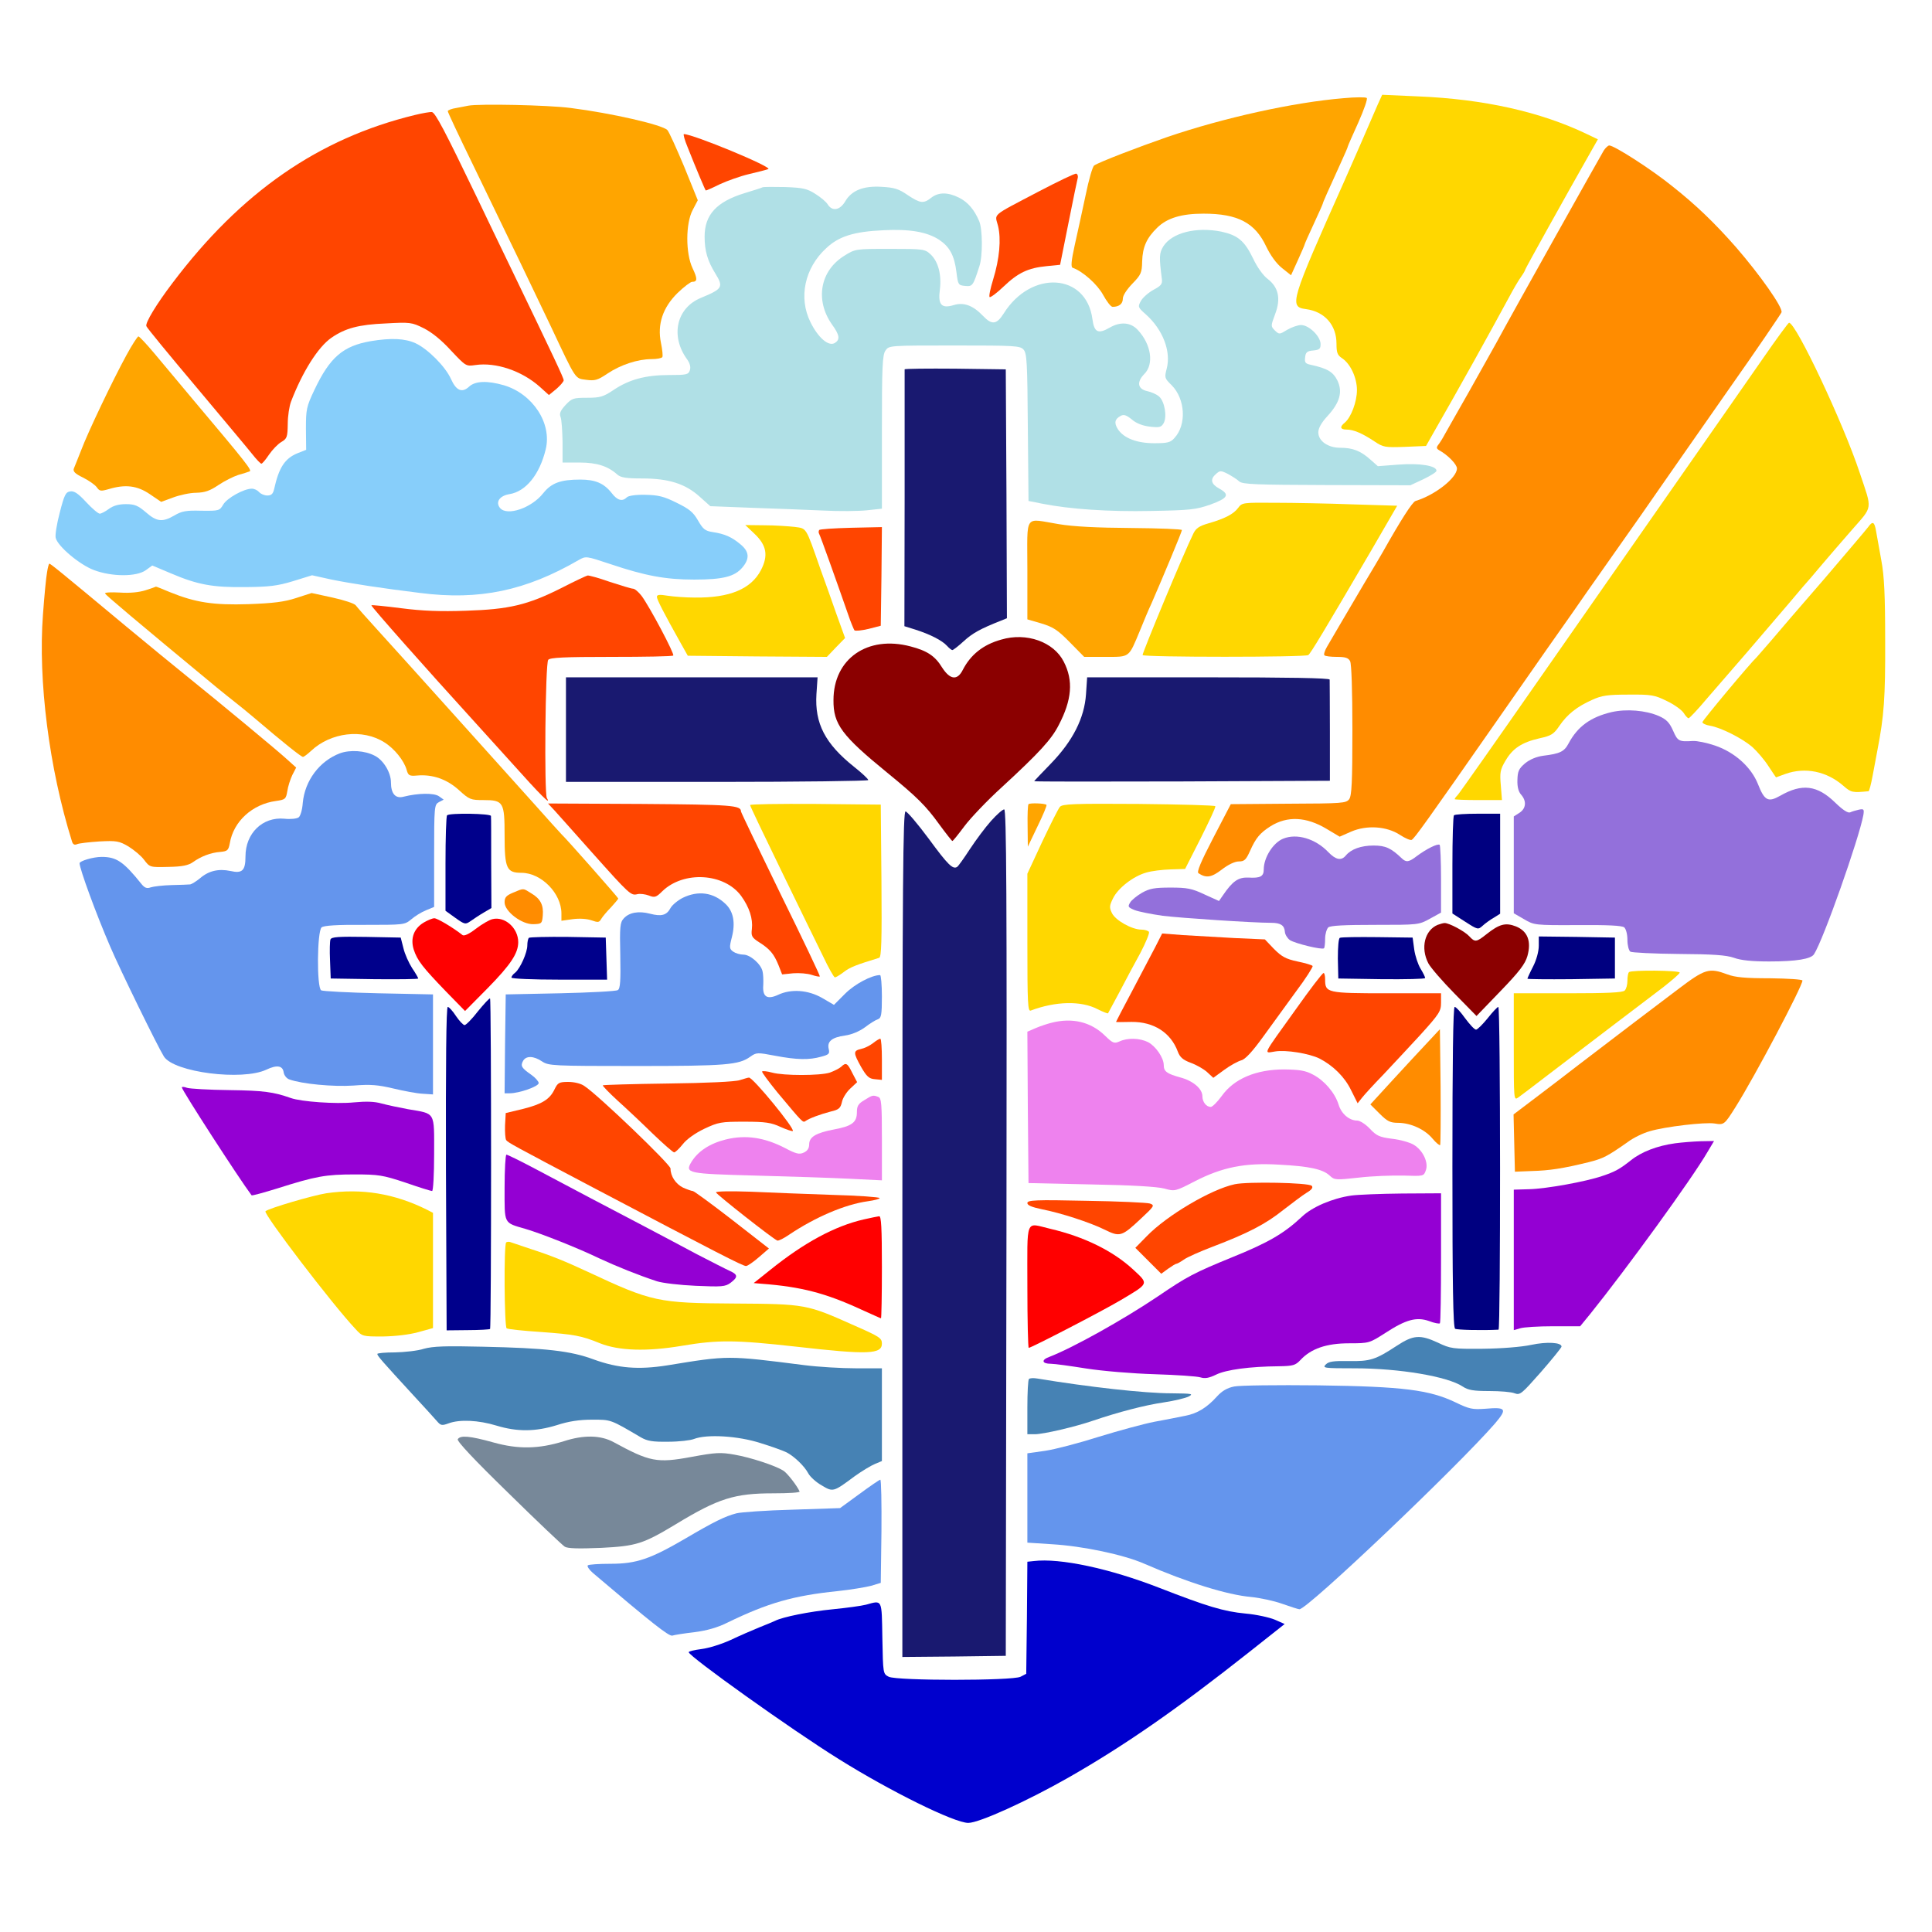 <?xml version="1.0" encoding="UTF-8" standalone="no"?>
<svg
   xmlns:dc="http://purl.org/dc/elements/1.1/"
   xmlns:cc="http://creativecommons.org/ns#"
   xmlns:rdf="http://www.w3.org/1999/02/22-rdf-syntax-ns#"
   xmlns:svg="http://www.w3.org/2000/svg"
   xmlns="http://www.w3.org/2000/svg"
   xmlns:sodipodi="http://sodipodi.sourceforge.net/DTD/sodipodi-0.dtd"
   xmlns:inkscape="http://www.inkscape.org/namespaces/inkscape"
   version="1.0"
   width="850pt"
   height="850pt"
   viewBox="0 0 850 850"
   preserveAspectRatio="xMidYMid meet"
   id="svg152"
   sodipodi:docname="bible512.svg"
   inkscape:version="0.92.2 5c3e80d, 2017-08-06">
  <defs
     id="defs156" />
  <sodipodi:namedview
     pagecolor="#ffffff"
     bordercolor="#666666"
     borderopacity="1"
     objecttolerance="10"
     gridtolerance="10"
     guidetolerance="10"
     inkscape:pageopacity="0"
     inkscape:pageshadow="2"
     inkscape:window-width="1920"
     inkscape:window-height="978"
     id="namedview154"
     showgrid="false"
     inkscape:zoom="0.41647059"
     inkscape:cx="554.85383"
     inkscape:cy="471.68569"
     inkscape:window-x="0"
     inkscape:window-y="1"
     inkscape:window-maximized="1"
     inkscape:current-layer="svg152" />
  <g
     transform="translate(0,850) scale(0.1,-0.1)"
     fill="#000000"
     stroke="none"
     id="g150">
    <path
       d="M0 4250 l0 -4250 4250 0 4250 0 0 4250 0 4250 -4250 0 -4250 0 0 -4250z m6445 3890 c283 -40 523 -121 747 -251 247 -143 488 -377 680 -659 150 -219 326 -587 398 -830 12 -41 26 -86 31 -100 16 -47 50 -232 64 -354 32 -265 8 -628 -61 -926 -230 -1000 -941 -2129 -1990 -3160 -330 -325 -529 -500 -849 -749 -343 -267 -628 -453 -900 -589 -247 -124 -303 -136 -412 -93 -255 100 -647 342 -1038 639 -522 396 -1092 934 -1544 1457 -83 96 -136 160 -200 240 -40 50 -78 97 -85 106 -153 186 -446 620 -597 884 -215 377 -385 780 -484 1150 -12 46 -45 211 -75 375 -28 158 -23 564 9 765 24 148 85 357 142 494 11 25 28 64 37 86 53 130 219 439 299 557 355 530 771 816 1328 915 139 24 477 24 625 -1 378 -62 739 -190 1066 -376 l40 -23 58 28 c97 48 192 45 284 -8 27 -16 38 -18 58 -8 46 20 134 13 183 -15 25 -14 51 -34 58 -45 18 -24 38 -24 72 0 15 11 110 60 211 109 474 231 942 364 1390 396 84 6 376 -3 455 -14z"
       id="path4"
       style="fill:none" />
    <path
       d="M5911 8068 c-219 -18 -527 -86 -776 -171 -127 -44 -299 -110 -321 -125 -7 -4 -24 -63 -38 -132 -15 -69 -36 -168 -48 -220 -15 -68 -17 -95 -9 -98 44 -15 109 -73 134 -119 16 -29 34 -53 42 -53 28 0 45 13 45 36 0 14 17 40 42 66 38 39 42 48 43 98 2 64 20 103 66 148 44 43 107 62 204 62 151 0 227 -40 276 -145 19 -39 44 -74 69 -94 l40 -32 30 66 c16 36 30 67 30 70 0 2 18 43 40 90 22 47 40 88 40 90 0 4 23 56 81 183 16 35 29 65 29 68 0 2 21 50 46 105 25 56 42 105 37 108 -4 4 -50 4 -102 -1z"
       id="path6"
       style="fill:#ffa500" />
    <path
       d="M6061 8039 c-32 -75 -127 -292 -148 -339 -236 -529 -243 -550 -167 -560 82 -11 134 -70 134 -152 0 -39 4 -50 23 -63 38 -24 67 -87 67 -141 0 -52 -26 -120 -53 -143 -24 -19 -21 -31 8 -31 30 0 68 -16 122 -52 39 -26 46 -27 134 -24 l93 4 22 39 c132 230 258 458 342 613 19 36 43 77 54 92 10 14 18 28 18 31 0 4 179 326 291 523 l29 51 -48 23 c-204 98 -453 154 -744 166 l-157 7 -20 -44z"
       id="path8"
       style="fill:#ffd700" />
    <path
       d="M2060 8035 c-8 -2 -32 -6 -52 -10 -21 -3 -38 -10 -38 -14 0 -5 49 -109 109 -232 171 -352 277 -573 344 -714 114 -242 106 -229 156 -236 38 -5 50 -2 93 27 58 39 134 64 194 64 24 0 45 4 48 9 3 4 0 33 -6 62 -17 82 8 156 73 220 28 27 57 49 64 49 24 0 24 14 2 60 -31 65 -31 198 1 257 l22 42 -60 148 c-34 81 -67 154 -74 161 -23 23 -244 74 -426 97 -99 13 -404 19 -450 10z"
       id="path10"
       style="fill:#ffa500" />
    <path
       d="M1825 7994 c-424 -103 -765 -340 -1066 -739 -70 -92 -121 -176 -115 -190 2 -7 100 -126 218 -266 117 -140 229 -273 247 -296 19 -24 37 -43 41 -43 4 0 19 18 33 39 15 22 39 47 54 56 26 15 28 22 29 80 0 35 7 78 14 97 50 131 119 241 178 282 61 42 120 58 239 63 107 6 115 5 167 -21 36 -18 78 -52 120 -98 66 -70 66 -70 108 -64 89 13 203 -25 282 -95 l41 -37 33 27 c17 15 32 32 32 38 0 10 -43 101 -232 493 -44 91 -112 232 -151 314 -140 291 -182 371 -197 373 -8 1 -42 -5 -75 -13z"
       id="path12"
       style="fill:#ff4500" />
    <path
       d="M3025 7853 c38 -96 77 -188 80 -191 1 -1 29 11 61 27 32 15 91 36 129 45 39 9 77 19 85 22 22 8 -331 154 -371 154 -4 0 3 -26 16 -57z"
       id="path14"
       style="fill:#ff4500" />
    <path
       d="M7056 7838 c-14 -23 -402 -715 -472 -845 -21 -37 -75 -135 -122 -218 -47 -82 -94 -166 -105 -185 -10 -19 -24 -41 -30 -48 -8 -11 -7 -16 5 -23 38 -21 78 -62 78 -80 0 -41 -96 -117 -182 -143 -14 -4 -65 -84 -145 -226 -11 -19 -48 -82 -83 -140 -34 -58 -80 -136 -103 -175 -22 -38 -49 -84 -59 -101 -10 -17 -15 -34 -11 -37 3 -4 28 -7 54 -7 38 0 51 -4 59 -19 6 -12 10 -127 10 -303 0 -230 -3 -288 -14 -304 -14 -18 -29 -19 -268 -20 l-253 -2 -77 -148 c-55 -106 -74 -151 -65 -156 34 -22 56 -19 102 16 28 22 58 36 75 36 25 0 32 7 50 47 25 56 43 78 90 108 74 46 157 42 247 -12 l57 -34 50 22 c69 30 157 24 215 -14 23 -15 46 -25 52 -22 14 9 58 70 379 530 161 231 307 440 324 463 17 24 49 70 71 102 22 31 85 121 140 199 55 78 134 190 175 250 41 60 179 256 305 437 127 180 231 334 233 340 6 22 -96 166 -200 286 -94 107 -176 186 -281 269 -90 73 -255 179 -277 179 -5 0 -16 -10 -24 -22z"
       id="path16"
       style="fill:#ff8c00" />
    <path
       d="M4569 7657 c-213 -112 -192 -95 -178 -151 14 -58 7 -143 -22 -237 -12 -39 -19 -73 -15 -76 3 -3 31 17 61 46 64 61 108 82 189 90 l60 6 37 185 c20 102 39 191 41 199 1 7 -1 15 -7 17 -5 2 -80 -34 -166 -79z"
       id="path18"
       style="fill:#ff4500" />
    <path
       d="M3355 7676 c-5 -3 -41 -14 -80 -26 -123 -38 -175 -95 -175 -191 0 -63 13 -107 47 -162 37 -60 32 -68 -62 -107 -109 -44 -137 -168 -62 -271 12 -17 17 -34 12 -48 -6 -19 -14 -21 -92 -21 -103 0 -176 -20 -244 -66 -45 -30 -59 -34 -116 -34 -60 0 -67 -2 -95 -32 -22 -24 -28 -37 -22 -52 5 -12 8 -61 9 -111 l0 -90 75 0 c76 0 125 -16 166 -53 15 -13 38 -17 109 -17 116 0 190 -23 253 -80 l47 -42 180 -7 c99 -3 240 -9 312 -12 73 -4 162 -3 198 1 l65 7 0 337 c0 288 2 340 16 359 15 22 17 22 303 22 265 0 289 -1 304 -18 15 -16 17 -58 19 -342 l3 -324 60 -12 c121 -24 293 -36 480 -32 171 3 197 6 260 28 77 28 87 44 40 70 -37 20 -42 41 -16 64 18 16 21 17 53 1 18 -10 41 -24 50 -33 15 -13 71 -15 385 -16 l368 -1 58 27 c31 15 57 31 57 37 0 22 -73 34 -166 27 l-92 -7 -34 30 c-43 38 -77 51 -132 51 -54 0 -96 30 -96 68 0 18 14 43 40 71 55 60 68 107 44 157 -19 38 -44 53 -117 69 -24 5 -28 10 -25 33 2 22 9 28 36 30 27 3 32 7 32 28 0 34 -51 84 -86 84 -14 0 -42 -10 -61 -21 -34 -21 -35 -21 -54 -3 -19 19 -18 20 1 72 26 68 15 118 -33 155 -20 15 -47 53 -64 90 -38 78 -67 102 -140 118 -111 22 -217 -5 -255 -65 -18 -30 -19 -45 -6 -146 2 -20 -5 -28 -37 -45 -22 -12 -47 -34 -55 -48 -15 -27 -14 -29 21 -60 75 -67 112 -163 92 -239 -10 -39 -10 -42 22 -73 60 -61 66 -174 12 -232 -17 -20 -31 -23 -89 -23 -76 0 -134 22 -160 62 -17 27 -14 44 12 58 14 8 25 4 49 -15 19 -17 47 -28 79 -32 44 -5 51 -3 62 16 15 29 4 94 -20 116 -11 10 -34 20 -52 24 -43 9 -48 40 -14 75 44 43 31 130 -27 193 -31 35 -77 39 -124 12 -52 -30 -69 -22 -77 38 -27 201 -269 217 -390 24 -31 -49 -52 -52 -91 -11 -44 46 -84 61 -128 48 -55 -17 -71 1 -62 68 8 66 -7 123 -41 155 -25 23 -30 24 -178 24 -152 0 -153 0 -201 -30 -107 -66 -130 -195 -55 -302 35 -48 37 -68 11 -83 -27 -14 -72 25 -105 92 -54 108 -26 239 69 326 55 52 121 73 251 79 116 6 192 -7 246 -42 46 -31 67 -69 76 -143 7 -55 8 -57 38 -60 33 -3 35 0 63 87 15 45 14 163 -1 198 -22 51 -49 83 -88 103 -50 25 -91 25 -123 0 -34 -27 -48 -25 -104 12 -39 27 -59 33 -114 36 -81 5 -133 -16 -161 -65 -23 -38 -56 -44 -76 -13 -6 11 -31 32 -55 47 -36 23 -54 27 -132 30 -49 1 -94 1 -100 -1z"
       id="path20"
       style="fill:#b0e0e6" />
    <path
       d="M7759 6927 c-58 -84 -222 -318 -364 -522 -142 -203 -418 -599 -614 -880 -195 -280 -361 -516 -368 -523 -7 -7 -13 -15 -13 -18 0 -2 47 -4 104 -4 l104 0 -5 64 c-5 57 -3 70 21 110 31 53 71 80 150 98 51 11 62 18 87 55 35 51 77 84 144 114 42 19 67 23 160 23 101 1 115 -2 168 -28 32 -15 65 -39 74 -52 8 -13 18 -24 22 -24 4 0 41 39 82 88 42 48 120 139 175 202 54 63 137 160 184 215 46 55 89 105 95 111 5 6 30 35 55 65 25 29 82 96 127 147 94 108 91 85 35 252 -72 218 -281 661 -311 660 -3 0 -54 -69 -112 -153z"
       id="path22"
       style="fill:#ffd700" />
    <path
       d="M556 6937 c-60 -110 -169 -338 -199 -418 -14 -35 -28 -71 -32 -80 -5 -13 5 -23 40 -40 26 -13 53 -32 61 -43 12 -17 17 -18 52 -8 73 22 125 16 181 -22 l50 -34 52 19 c29 11 75 21 102 21 39 1 61 9 98 34 27 18 65 37 86 44 21 6 44 13 51 16 12 4 -12 35 -248 315 -57 68 -133 159 -169 202 -35 42 -68 77 -72 77 -4 0 -28 -37 -53 -83z"
       id="path24"
       style="fill:#ffa500" />
    <path
       d="M1631 6999 c-122 -21 -180 -71 -248 -215 -35 -74 -37 -85 -37 -171 l1 -92 -38 -15 c-56 -23 -82 -63 -103 -158 -5 -21 -12 -28 -30 -28 -13 0 -29 7 -36 15 -7 8 -21 15 -32 15 -35 0 -109 -41 -126 -70 -16 -27 -18 -28 -97 -27 -67 2 -86 -2 -118 -21 -52 -30 -77 -28 -125 14 -35 30 -50 36 -88 36 -32 0 -56 -7 -75 -21 -16 -12 -34 -21 -40 -21 -7 0 -34 23 -60 51 -35 38 -53 50 -70 47 -20 -3 -26 -15 -46 -93 -13 -49 -21 -99 -18 -111 8 -37 106 -119 168 -142 79 -30 187 -30 228 -1 l29 21 83 -35 c115 -49 182 -62 327 -60 103 1 140 5 209 26 l84 26 86 -19 c84 -17 219 -38 391 -59 259 -33 463 10 696 145 32 18 32 18 140 -18 152 -51 242 -68 368 -68 127 0 178 13 212 53 33 39 31 70 -8 102 -38 32 -69 46 -122 54 -34 5 -43 13 -65 51 -21 37 -39 51 -94 78 -56 28 -81 34 -138 35 -42 1 -74 -4 -81 -11 -20 -20 -42 -14 -67 19 -34 43 -72 59 -138 59 -87 0 -127 -15 -163 -60 -51 -65 -159 -102 -190 -65 -21 26 -2 54 42 61 72 12 132 86 159 197 28 115 -57 244 -184 282 -73 21 -126 19 -153 -6 -31 -29 -57 -18 -80 34 -25 55 -102 132 -156 157 -46 21 -107 24 -197 9z"
       id="path26"
       style="fill:#87cefa" />
    <path
       d="M3980 6875 c0 -3 0 -258 0 -567 l-1 -563 48 -15 c66 -21 118 -48 139 -71 9 -10 20 -19 24 -19 4 0 27 18 50 39 38 35 74 55 163 90 l27 11 -2 547 -3 548 -222 3 c-123 1 -223 0 -223 -3z"
       id="path28"
       style="fill:#191970" />
    <path
       d="M5447 6265 c-20 -27 -59 -47 -132 -68 -38 -11 -53 -21 -64 -43 -41 -82 -227 -530 -224 -536 5 -10 715 -10 729 0 10 7 68 103 278 462 l113 195 -196 6 c-108 4 -261 7 -341 7 -143 1 -145 1 -163 -23z"
       id="path30"
       style="fill:#ffd700" />
    <path
       d="M4520 5993 l0 -218 62 -18 c52 -16 71 -28 125 -83 l63 -64 94 0 c108 0 101 -5 151 115 16 39 38 93 51 120 49 112 134 316 134 323 0 4 -100 8 -223 9 -149 1 -254 6 -319 17 -155 25 -138 51 -138 -201z"
       id="path32"
       style="fill:#ffa500" />
    <path
       d="M8219 6181 c-8 -11 -95 -113 -193 -228 -99 -114 -205 -237 -235 -273 -31 -36 -58 -67 -61 -70 -30 -28 -240 -280 -240 -287 0 -6 15 -13 34 -16 47 -8 139 -54 185 -93 21 -19 53 -56 71 -84 18 -27 33 -50 34 -50 0 0 19 7 41 15 87 31 182 12 256 -53 33 -29 40 -30 110 -23 3 1 11 31 18 69 7 37 16 87 21 112 29 150 35 230 34 480 0 202 -4 286 -17 355 -9 50 -19 107 -23 128 -7 42 -15 46 -35 18z"
       id="path34"
       style="fill:#ffd700" />
    <path
       d="M3319 6152 c54 -51 62 -96 29 -160 -43 -83 -137 -123 -292 -121 -39 0 -92 4 -118 8 -36 6 -48 5 -48 -5 0 -12 34 -77 104 -202 l32 -57 306 -3 306 -2 40 42 40 41 -40 111 c-21 61 -52 147 -68 191 -67 192 -60 179 -115 187 -28 3 -87 7 -133 7 l-83 1 40 -38z"
       id="path36"
       style="fill:#ffd700" />
    <path
       d="M3604 6168 c-3 -5 -3 -12 0 -17 5 -8 73 -198 128 -356 11 -33 24 -63 27 -68 4 -4 32 -1 62 6 l54 14 3 217 2 217 -136 -3 c-75 -2 -138 -6 -140 -10z"
       id="path38"
       style="fill:#ff4500" />
    <path
       d="M207 5982 c-4 -20 -12 -104 -18 -186 -22 -289 27 -677 128 -999 4 -12 11 -16 22 -11 9 4 53 9 98 12 75 4 87 2 128 -22 24 -15 56 -41 69 -59 25 -33 26 -33 107 -31 62 1 88 7 108 21 35 25 78 42 121 45 31 3 35 7 41 38 16 96 99 172 203 186 41 6 44 8 50 43 3 21 13 52 22 71 l17 33 -40 36 c-40 37 -297 250 -446 370 -45 36 -163 133 -262 215 -305 254 -333 276 -338 276 -2 0 -7 -17 -10 -38z"
       id="path40"
       style="fill:#ff8c00" />
    <path
       d="M2470 5913 c-149 -75 -231 -94 -420 -100 -112 -4 -192 -1 -284 11 -71 9 -130 15 -132 13 -4 -3 251 -290 435 -492 20 -22 101 -112 181 -200 127 -142 178 -193 156 -156 -12 20 -7 593 6 608 8 10 70 13 278 13 146 0 269 2 272 6 7 6 -104 215 -139 262 -13 17 -30 32 -38 32 -7 0 -53 14 -102 30 -48 17 -92 29 -98 28 -5 -1 -57 -25 -115 -55z"
       id="path42"
       style="fill:#ff4500" />
    <path
       d="M640 5903 c-29 -9 -69 -13 -113 -10 -37 2 -66 1 -65 -4 3 -7 129 -114 492 -414 27 -22 63 -51 81 -65 18 -14 55 -44 82 -67 134 -114 208 -173 216 -173 4 0 20 12 35 26 87 82 227 99 323 38 44 -27 87 -81 98 -121 7 -25 12 -28 46 -25 68 6 131 -16 184 -64 46 -42 52 -44 108 -44 88 0 93 -9 93 -156 0 -145 9 -164 74 -164 87 0 176 -90 176 -179 l0 -32 49 7 c30 4 63 2 83 -5 29 -10 34 -10 43 6 6 10 25 33 43 51 17 19 32 36 32 39 0 4 -231 266 -250 283 -3 3 -64 70 -135 150 -169 188 -575 640 -679 754 -45 49 -86 96 -91 103 -6 8 -52 23 -102 34 l-92 20 -68 -22 c-52 -17 -100 -23 -209 -27 -155 -5 -234 7 -347 53 -33 14 -61 25 -61 24 -1 -1 -21 -8 -46 -16z"
       id="path44"
       style="fill:#ffa500" />
    <path
       d="M4405 5686 c-80 -22 -135 -67 -169 -133 -24 -48 -56 -44 -91 10 -31 51 -66 74 -139 93 -189 50 -339 -54 -339 -236 -1 -106 36 -156 237 -320 130 -106 170 -146 227 -225 30 -41 56 -74 59 -75 3 0 26 29 53 65 26 35 100 113 165 172 165 152 218 210 250 273 58 111 65 196 22 279 -44 87 -164 130 -275 97z"
       id="path46"
       style="fill:#8b0000" />
    <path
       d="M2490 5290 l0 -230 665 0 c366 0 665 4 665 8 0 5 -28 31 -62 58 -128 102 -174 191 -166 320 l5 74 -554 0 -553 0 0 -230z"
       id="path48"
       style="fill:#191970" />
    <path
       d="M4778 5446 c-7 -105 -58 -206 -155 -306 -40 -41 -73 -76 -73 -77 0 -2 293 -2 650 -1 l651 3 0 218 c0 119 -1 222 -1 227 0 7 -185 10 -534 10 l-533 0 -5 -74z"
       id="path50"
       style="fill:#191970" />
    <path
       d="M7090 5367 c-92 -22 -149 -63 -189 -138 -19 -36 -38 -45 -112 -54 -29 -4 -58 -16 -79 -33 -28 -24 -33 -35 -34 -74 -1 -31 5 -52 17 -65 24 -28 21 -60 -8 -79 l-25 -16 0 -213 0 -213 45 -26 c44 -26 47 -27 235 -26 135 1 195 -2 206 -10 8 -8 14 -30 14 -56 0 -23 6 -46 13 -51 6 -4 102 -9 212 -10 152 -1 210 -5 244 -17 30 -11 78 -16 155 -16 120 0 184 11 197 32 41 63 198 509 217 612 4 26 2 28 -19 24 -13 -3 -31 -8 -39 -12 -10 -4 -32 10 -66 43 -79 77 -146 85 -242 30 -53 -30 -69 -22 -98 52 -30 75 -103 140 -189 169 -35 12 -79 21 -97 20 -61 -4 -67 -1 -87 45 -16 36 -29 50 -63 65 -58 25 -142 32 -208 17z"
       id="path52"
       style="fill:#9370db" />
    <path
       d="M1496 5186 c-90 -34 -155 -120 -164 -219 -2 -29 -10 -57 -18 -63 -8 -6 -35 -9 -63 -6 -96 9 -171 -64 -171 -166 0 -62 -14 -76 -66 -64 -52 11 -96 1 -134 -32 -17 -14 -37 -26 -43 -27 -7 -1 -43 -2 -82 -3 -38 -1 -80 -6 -92 -10 -16 -6 -26 -3 -40 14 -80 100 -111 120 -176 120 -37 0 -97 -18 -97 -28 1 -26 72 -221 135 -367 44 -103 208 -438 236 -483 44 -70 345 -108 451 -58 46 22 72 18 76 -12 2 -13 13 -27 25 -31 55 -20 193 -33 282 -27 76 6 108 3 176 -13 46 -11 104 -22 129 -23 l45 -3 0 220 0 220 -240 5 c-132 3 -246 9 -252 13 -20 13 -18 260 2 277 10 8 66 12 189 11 172 0 176 0 205 24 16 14 45 32 65 40 l36 15 0 225 c0 218 1 225 21 236 l21 11 -21 15 c-22 15 -91 14 -155 -2 -36 -10 -56 13 -56 63 0 43 -33 98 -71 117 -43 23 -109 27 -153 11z"
       id="path54"
       style="fill:#6495ed" />
    <path
       d="M2439 4935 c15 -16 89 -100 165 -185 166 -186 172 -191 200 -184 12 3 35 0 51 -6 25 -10 32 -8 59 19 94 91 273 80 347 -21 36 -50 52 -100 47 -145 -4 -31 0 -38 31 -58 48 -30 66 -52 86 -101 l16 -41 49 5 c27 2 63 -1 81 -7 18 -6 34 -9 36 -7 2 2 -75 164 -172 361 -96 197 -175 361 -175 365 0 27 -40 30 -438 33 l-411 2 28 -30z"
       id="path56"
       style="fill:#ff4500" />
    <path
       d="M3300 4958 c0 -4 62 -134 138 -290 76 -156 158 -325 183 -375 24 -51 48 -93 52 -93 5 0 23 11 40 24 27 21 57 32 155 62 10 3 12 76 10 339 l-3 335 -288 3 c-158 1 -287 -1 -287 -5z"
       id="path58"
       style="fill:#ffd700" />
    <path
       d="M4525 4962 c-3 -3 -5 -46 -4 -96 l1 -91 43 90 c24 49 42 92 39 94 -7 7 -73 9 -79 3z"
       id="path60"
       style="fill:#ffa500" />
    <path
       d="M4663 4950 c-7 -8 -42 -78 -78 -154 l-65 -140 0 -304 c0 -269 2 -303 15 -298 109 41 221 44 294 6 24 -12 44 -20 46 -18 1 2 24 44 50 93 26 50 67 127 92 172 24 46 41 87 38 93 -3 5 -18 10 -33 10 -42 0 -115 41 -130 73 -12 24 -11 33 5 65 22 45 89 97 146 113 23 7 71 13 107 14 l64 2 68 134 c37 74 67 137 65 142 -1 4 -153 8 -337 10 -287 2 -336 0 -347 -13z"
       id="path62"
       style="fill:#ffd700" />
    <path
       d="M4360 4888 c-25 -28 -66 -83 -93 -124 -26 -40 -51 -75 -56 -78 -19 -12 -40 8 -125 124 -49 66 -95 120 -102 120 -11 0 -14 -305 -14 -1860 l0 -1860 227 2 228 3 3 1863 c2 1487 0 1862 -10 1861 -7 0 -33 -23 -58 -51z"
       id="path64"
       style="fill:#191970" />
    <path
       d="M1967 4913 c-4 -3 -7 -99 -7 -213 l0 -207 43 -31 c42 -30 45 -30 68 -14 13 9 38 26 57 37 l34 20 -1 198 c0 108 0 202 -1 207 0 11 -182 14 -193 3z"
       id="path66"
       style="fill:#00008b" />
    <path
       d="M6397 4913 c-4 -3 -7 -102 -7 -219 l0 -213 56 -36 c56 -36 57 -36 78 -17 11 10 33 26 49 35 l27 17 0 220 0 220 -98 0 c-54 0 -102 -3 -105 -7z"
       id="path68"
       style="fill:#000080" />
    <path
       d="M5645 4810 c-44 -18 -85 -83 -85 -135 0 -31 -15 -39 -67 -36 -45 2 -70 -15 -114 -80 l-16 -23 -64 29 c-55 26 -76 30 -149 30 -71 0 -92 -4 -126 -23 -22 -13 -46 -32 -52 -43 -11 -18 -9 -21 20 -33 18 -7 74 -18 123 -25 81 -10 397 -31 478 -31 41 0 58 -11 60 -40 1 -12 11 -28 22 -36 23 -15 142 -44 150 -36 3 3 5 22 5 42 0 21 7 43 14 50 11 8 71 11 206 11 190 0 192 0 241 27 l49 27 0 146 c0 80 -3 148 -6 152 -8 7 -57 -17 -100 -49 -35 -27 -47 -29 -66 -11 -48 46 -72 57 -125 57 -55 0 -99 -16 -122 -44 -20 -24 -44 -19 -77 15 -56 59 -139 84 -199 59z"
       id="path70"
       style="fill:#9370db" />
    <path
       d="M2258 4573 c-31 -13 -38 -21 -38 -43 0 -40 76 -98 127 -96 36 1 38 3 41 38 4 46 -10 74 -51 98 -37 23 -31 23 -79 3z"
       id="path72"
       style="fill:#ff8c00" />
    <path
       d="M3004 4550 c-22 -11 -47 -32 -54 -45 -17 -32 -40 -38 -90 -25 -50 13 -92 6 -116 -21 -16 -17 -18 -37 -15 -163 2 -111 0 -146 -11 -152 -7 -5 -121 -11 -253 -14 l-240 -5 -3 -217 -2 -218 23 0 c41 0 127 30 127 45 0 7 -15 24 -32 36 -43 30 -49 39 -37 61 13 24 47 23 84 -2 29 -19 47 -20 415 -20 396 0 451 5 501 41 27 19 31 19 110 4 95 -18 149 -19 202 -4 34 9 38 13 33 34 -8 33 14 51 71 59 30 4 63 18 88 36 22 17 48 33 58 36 14 5 17 20 17 100 0 52 -4 94 -8 94 -37 0 -111 -39 -154 -82 l-49 -49 -53 31 c-62 35 -136 40 -193 13 -48 -22 -69 -9 -65 43 1 22 0 48 -3 60 -7 33 -55 74 -84 74 -15 0 -35 6 -45 13 -17 12 -18 18 -6 64 16 63 7 113 -28 146 -53 51 -120 60 -188 27z"
       id="path74"
       style="fill:#6495ed" />
    <path
       d="M1864 4441 c-43 -26 -59 -69 -44 -118 16 -49 39 -78 142 -185 l84 -86 100 101 c101 103 134 153 134 202 0 62 -59 115 -114 101 -13 -3 -46 -22 -72 -42 -31 -24 -52 -33 -59 -28 -43 34 -111 74 -124 74 -9 0 -30 -9 -47 -19z"
       id="path76"
       style="fill:#ff0000" />
    <path
       d="M6325 4431 c-57 -24 -76 -101 -41 -169 10 -19 61 -78 115 -133 l97 -99 106 110 c83 86 108 119 118 154 18 65 1 109 -50 130 -46 18 -73 11 -130 -34 -45 -36 -51 -36 -76 -9 -19 21 -89 59 -109 58 -5 0 -19 -4 -30 -8z"
       id="path78"
       style="fill:#8b0000" />
    <path
       d="M5083 4334 c-17 -33 -63 -120 -102 -194 -39 -73 -71 -135 -71 -136 0 -1 30 -1 68 0 98 1 173 -47 204 -131 9 -24 22 -36 57 -49 25 -9 58 -28 72 -41 l27 -25 48 35 c27 20 61 38 75 42 17 4 48 37 95 102 38 52 104 143 146 201 43 57 75 108 73 112 -2 4 -33 13 -67 20 -51 11 -69 21 -103 55 l-40 42 -135 6 c-74 4 -176 10 -226 13 l-91 7 -30 -59z"
       id="path80"
       style="fill:#ff4500" />
    <path
       d="M1454 4367 c-3 -8 -4 -49 -2 -93 l3 -79 193 -3 c105 -1 192 0 192 3 0 3 -12 24 -27 46 -14 22 -32 61 -38 87 l-12 47 -152 3 c-121 2 -152 0 -157 -11z"
       id="path82"
       style="fill:#00008b" />
    <path
       d="M2327 4374 c-4 -4 -7 -19 -7 -33 0 -32 -31 -101 -53 -120 -10 -7 -17 -17 -17 -22 0 -5 95 -9 210 -9 l211 0 -3 93 -3 92 -166 3 c-91 1 -168 -1 -172 -4z"
       id="path84"
       style="fill:#00008b" />
    <path
       d="M5895 4374 c-6 -2 -9 -41 -9 -91 l2 -88 191 -3 c105 -1 191 1 191 5 0 5 -9 23 -20 41 -11 18 -24 56 -28 85 l-7 52 -155 2 c-85 1 -159 0 -165 -3z"
       id="path86"
       style="fill:#000080" />
    <path
       d="M6770 4339 c0 -24 -10 -62 -25 -91 -14 -27 -25 -52 -25 -54 0 -2 87 -3 193 -2 l192 3 0 90 0 90 -167 3 -168 2 0 -41z"
       id="path88"
       style="fill:#000080" />
    <path
       d="M7167 4223 c-4 -3 -7 -20 -7 -38 0 -17 -5 -36 -12 -43 -9 -9 -78 -12 -250 -12 l-238 0 0 -236 c0 -232 0 -236 19 -223 11 8 71 53 133 101 189 144 429 327 506 385 39 31 72 59 72 64 0 10 -213 12 -223 2z"
       id="path90"
       style="fill:#ffd700" />
    <path
       d="M7383 4148 c-104 -78 -269 -204 -438 -333 -44 -34 -126 -97 -183 -140 l-103 -78 3 -126 3 -126 75 3 c77 2 136 11 250 39 63 16 81 25 172 89 24 18 67 39 96 47 66 20 244 41 286 34 41 -7 43 -5 92 73 85 135 294 531 294 556 0 5 -64 9 -142 10 -108 0 -154 4 -188 17 -81 30 -98 25 -217 -65z"
       id="path92"
       style="fill:#ff8c00" />
    <path
       d="M5700 4058 c-149 -208 -142 -192 -90 -184 48 8 150 -9 195 -31 60 -31 111 -81 139 -139 l29 -58 19 24 c11 14 52 59 92 100 39 41 113 121 164 176 85 94 92 105 92 143 l0 41 -239 0 c-264 0 -271 2 -271 61 0 16 -3 29 -7 28 -5 0 -60 -72 -123 -161z"
       id="path94"
       style="fill:#ff4500" />
    <path
       d="M2103 4051 c-26 -34 -53 -61 -59 -61 -6 0 -23 18 -38 40 -14 22 -31 40 -36 40 -7 0 -9 -246 -8 -711 l3 -712 93 1 c52 0 96 3 98 5 6 5 6 1449 0 1454 -2 3 -26 -23 -53 -56z"
       id="path96"
       style="fill:#00008b" />
    <path
       d="M6390 3366 c0 -521 3 -707 12 -712 8 -5 117 -8 191 -4 9 0 9 1420 -1 1420 -4 0 -25 -22 -47 -50 -22 -27 -45 -50 -51 -50 -7 0 -28 23 -48 50 -20 28 -40 50 -46 50 -7 0 -10 -241 -10 -704z"
       id="path98"
       style="fill:#000080" />
    <path
       d="M4625 4000 c-16 -4 -47 -14 -68 -23 l-37 -16 2 -333 3 -333 275 -6 c179 -3 291 -10 322 -18 47 -13 48 -13 135 32 121 62 220 82 371 73 133 -7 192 -20 222 -48 21 -20 27 -20 128 -9 59 7 147 10 197 9 88 -3 89 -3 98 23 13 34 -13 89 -54 113 -17 10 -59 22 -95 26 -55 7 -68 13 -97 44 -19 20 -44 36 -56 36 -35 0 -70 30 -82 71 -16 51 -62 105 -112 131 -33 18 -59 22 -127 23 -124 0 -221 -41 -275 -117 -19 -26 -41 -48 -48 -48 -20 0 -37 22 -37 47 0 33 -41 68 -98 83 -58 16 -72 26 -72 54 0 32 -35 83 -69 101 -36 18 -90 20 -126 3 -23 -10 -29 -8 -63 25 -62 61 -144 81 -237 57z"
       id="path100"
       style="fill:#ee82ee" />
    <path
       d="M6280 3913 c-30 -32 -99 -106 -153 -165 l-98 -107 40 -40 c35 -35 47 -41 84 -41 55 -1 116 -29 150 -70 15 -18 30 -30 33 -28 2 3 3 119 2 257 l-3 253 -55 -59z"
       id="path102"
       style="fill:#ff8c00" />
    <path
       d="M3840 3910 c-14 -11 -37 -22 -52 -25 -35 -8 -34 -17 1 -80 24 -41 34 -51 60 -53 l31 -3 0 90 c0 50 -3 91 -7 91 -5 0 -19 -9 -33 -20z"
       id="path104"
       style="fill:#ff4500" />
    <path
       d="M3700 3806 c-8 -7 -30 -18 -49 -25 -43 -14 -204 -14 -254 0 -22 6 -41 8 -44 5 -3 -2 28 -44 68 -93 113 -135 111 -133 123 -125 15 11 62 29 112 42 35 8 42 15 48 41 3 17 20 44 36 59 l31 29 -21 40 c-22 45 -28 48 -50 27z"
       id="path106"
       style="fill:#ff4500" />
    <path
       d="M3255 3748 c-18 -7 -147 -13 -315 -15 -157 -2 -286 -6 -288 -8 -1 -3 28 -33 65 -67 38 -34 107 -99 154 -145 48 -46 90 -83 95 -83 5 0 22 16 38 36 17 22 55 49 95 68 62 29 73 31 176 31 93 0 118 -4 159 -23 27 -12 51 -20 54 -18 10 10 -176 237 -193 235 -5 0 -23 -6 -40 -11z"
       id="path108"
       style="fill:#ff4500" />
    <path
       d="M2440 3708 c-21 -45 -56 -66 -140 -87 l-75 -18 -3 -54 c-1 -30 1 -59 5 -65 8 -11 34 -25 383 -209 543 -286 658 -345 672 -345 7 0 33 18 57 39 l44 38 -163 127 c-89 69 -167 126 -172 126 -5 0 -25 7 -43 15 -32 16 -55 50 -55 84 0 18 -320 325 -379 363 -15 11 -45 18 -71 18 -41 0 -46 -4 -60 -32z"
       id="path110"
       style="fill:#ff4500" />
    <path
       d="M800 3716 c0 -12 250 -399 307 -475 2 -2 54 12 115 31 167 53 211 61 338 61 106 0 124 -3 224 -36 60 -21 112 -37 117 -37 5 0 9 73 9 163 0 189 8 176 -115 197 -38 7 -90 18 -116 25 -31 9 -68 10 -122 5 -79 -8 -232 3 -277 19 -77 27 -120 33 -270 35 -91 1 -175 6 -187 10 -13 5 -23 5 -23 2z"
       id="path112"
       style="fill:#9400d3" />
    <path
       d="M3803 3660 c-27 -16 -33 -26 -33 -53 0 -45 -21 -61 -100 -76 -80 -15 -110 -33 -110 -66 0 -17 -8 -29 -24 -36 -19 -9 -33 -6 -84 21 -90 46 -171 58 -258 37 -72 -18 -123 -52 -152 -99 -30 -50 -17 -52 281 -60 150 -4 336 -10 415 -14 l142 -7 0 181 c0 155 -2 181 -16 186 -23 9 -26 8 -61 -14z"
       id="path114"
       style="fill:#ee82ee" />
    <path
       d="M7370 3470 c-80 -11 -149 -38 -195 -75 -48 -38 -69 -50 -126 -69 -73 -25 -246 -56 -320 -58 l-69 -2 0 -309 0 -309 28 8 c15 5 80 9 145 9 l119 0 45 55 c157 195 448 595 516 713 l28 47 -58 -1 c-32 -1 -83 -5 -113 -9z"
       id="path116"
       style="fill:#9400d3" />
    <path
       d="M2220 3275 c0 -164 -6 -153 93 -182 68 -20 230 -84 323 -129 75 -35 172 -74 254 -101 25 -8 102 -17 171 -20 114 -5 130 -4 153 13 33 25 33 36 -2 52 -16 7 -82 41 -148 75 -65 35 -177 94 -249 132 -144 75 -280 147 -459 242 -66 35 -123 63 -128 63 -4 0 -8 -65 -8 -145z"
       id="path118"
       style="fill:#9400d3" />
    <path
       d="M5433 3290 c-104 -22 -299 -137 -388 -229 l-50 -51 57 -57 57 -57 30 22 c17 12 33 22 37 22 3 0 18 8 32 18 15 11 72 36 127 57 155 59 234 100 310 161 39 30 85 65 103 76 24 14 30 24 23 31 -14 14 -281 19 -338 7z"
       id="path120"
       style="fill:#ff4500" />
    <path
       d="M1435 3250 c-58 -9 -253 -66 -267 -79 -11 -10 295 -411 396 -518 30 -33 31 -33 120 -33 56 1 116 8 156 19 l65 18 0 254 0 253 -25 13 c-144 72 -289 96 -445 73z"
       id="path122"
       style="fill:#ffd700" />
    <path
       d="M3150 3254 c1 -8 251 -205 270 -212 5 -2 29 10 52 26 115 77 245 133 346 147 29 4 52 10 52 14 0 4 -93 11 -207 14 -115 4 -277 10 -360 14 -89 3 -153 2 -153 -3z"
       id="path124"
       style="fill:#ff4500" />
    <path
       d="M5945 3240 c-83 -12 -172 -50 -217 -93 -79 -74 -148 -114 -306 -178 -169 -69 -199 -85 -327 -172 -153 -103 -375 -227 -479 -267 -36 -13 -32 -30 7 -30 17 0 88 -10 157 -21 71 -11 201 -22 300 -25 96 -3 187 -9 202 -14 19 -6 37 -3 68 12 44 22 150 36 276 37 63 1 73 4 95 27 46 50 114 74 214 74 89 0 90 1 159 45 92 60 138 72 193 53 23 -9 45 -13 48 -10 3 3 5 133 5 289 l0 283 -172 -1 c-95 -1 -195 -5 -223 -9z"
       id="path126"
       style="fill:#9400d3" />
    <path
       d="M4520 3207 c0 -10 20 -18 63 -27 86 -17 212 -58 277 -90 67 -33 75 -31 159 48 60 56 62 59 40 67 -13 4 -140 10 -281 12 -223 5 -258 3 -258 -10z"
       id="path128"
       style="fill:#ff4500" />
    <path
       d="M3800 3135 c-127 -29 -262 -102 -410 -221 l-74 -59 35 -3 c173 -13 281 -41 437 -113 47 -21 86 -39 88 -39 2 0 4 101 4 225 0 174 -3 225 -12 224 -7 -1 -38 -7 -68 -14z"
       id="path130"
       style="fill:#ff0000" />
    <path
       d="M4520 2840 c0 -148 3 -270 6 -270 11 0 322 161 403 209 128 76 126 71 56 136 -89 82 -215 144 -365 179 -111 26 -100 54 -100 -254z"
       id="path132"
       style="fill:#ff0000" />
    <path
       d="M2227 3034 c-11 -11 -8 -372 2 -378 5 -4 72 -11 148 -16 150 -11 180 -16 263 -50 83 -33 206 -37 360 -11 160 27 236 26 505 -4 316 -36 375 -33 375 14 0 24 -11 31 -123 80 -208 93 -212 94 -527 96 -335 2 -361 7 -645 140 -99 46 -160 71 -250 100 -38 13 -77 26 -86 29 -8 4 -18 3 -22 0z"
       id="path134"
       style="fill:#ffd700" />
    <path
       d="M6145 2579 c-93 -61 -117 -69 -211 -67 -68 1 -88 -2 -101 -15 -16 -16 -8 -17 127 -17 197 0 409 -36 475 -80 24 -16 47 -20 117 -20 48 0 98 -4 112 -10 24 -9 31 -2 115 93 49 56 90 107 91 112 2 19 -64 23 -134 8 -42 -9 -129 -16 -211 -17 -133 -1 -143 0 -199 27 -78 36 -108 34 -181 -14z"
       id="path136"
       style="fill:#4682b4" />
    <path
       d="M1865 2566 c-27 -9 -85 -15 -127 -16 -43 0 -78 -3 -78 -7 0 -8 22 -33 158 -181 47 -51 94 -102 104 -114 17 -20 22 -21 52 -10 49 18 131 14 210 -10 92 -28 172 -27 266 2 52 17 99 24 155 24 84 0 79 2 215 -78 28 -16 51 -20 120 -19 47 0 98 6 113 12 56 22 194 14 293 -18 49 -15 101 -34 115 -41 34 -18 78 -60 95 -92 8 -15 34 -39 59 -53 50 -30 51 -30 145 40 32 23 72 47 89 54 l31 13 0 204 0 204 -114 0 c-63 0 -166 6 -228 14 -338 43 -333 43 -602 -1 -127 -20 -216 -13 -324 26 -102 38 -211 50 -487 56 -166 4 -220 2 -260 -9z"
       id="path138"
       style="fill:#4682b4" />
    <path
       d="M4527 2433 c-4 -3 -7 -60 -7 -125 l0 -118 33 0 c38 0 179 33 257 60 109 37 227 68 310 80 47 7 96 19 110 26 22 12 14 13 -75 14 -120 0 -367 28 -591 65 -17 3 -33 2 -37 -2z"
       id="path140"
       style="fill:#4682b4" />
    <path
       d="M5430 2400 c-31 -6 -54 -20 -75 -43 -45 -50 -87 -76 -141 -86 -27 -6 -87 -17 -134 -26 -47 -9 -157 -39 -245 -66 -88 -28 -195 -56 -237 -62 l-78 -11 0 -197 0 -196 108 -7 c136 -8 316 -46 407 -86 188 -82 365 -137 469 -146 39 -4 101 -17 137 -30 37 -13 71 -24 76 -24 36 0 696 628 861 818 54 64 49 72 -44 64 -56 -4 -70 -1 -130 28 -115 55 -230 70 -604 75 -182 2 -345 0 -370 -5z"
       id="path142"
       style="fill:#6495ed" />
    <path
       d="M2014 2168 c-5 -8 74 -92 222 -236 126 -124 238 -230 249 -237 14 -8 60 -9 160 -5 155 8 184 17 330 105 186 113 257 135 428 135 65 0 117 3 115 8 -11 25 -55 82 -72 92 -35 22 -144 58 -214 70 -62 11 -82 10 -191 -10 -151 -28 -183 -21 -341 65 -57 31 -131 33 -220 4 -110 -34 -199 -36 -310 -5 -104 29 -145 32 -156 14z"
       id="path144"
       style="fill:#778899" />
    <path
       d="M3781 1927 l-85 -62 -210 -7 c-116 -3 -227 -11 -246 -16 -50 -13 -99 -37 -223 -110 -156 -91 -216 -112 -331 -112 -51 0 -96 -3 -100 -7 -4 -4 6 -19 22 -33 260 -221 335 -280 350 -276 9 3 53 10 97 15 54 7 101 20 145 42 179 87 291 119 487 139 56 6 122 17 145 23 l43 13 3 227 c1 125 -1 227 -5 227 -5 -1 -46 -29 -92 -63z"
       id="path146"
       style="fill:#6495ed" />
    <path
       d="M4548 1632 l-28 -3 -2 -247 -3 -246 -25 -13 c-36 -18 -544 -18 -580 0 -25 13 -25 13 -28 170 -3 174 1 167 -72 147 -19 -5 -84 -14 -145 -20 -104 -10 -222 -34 -255 -51 -8 -4 -40 -17 -70 -29 -30 -12 -87 -37 -125 -55 -39 -18 -96 -36 -128 -40 -31 -4 -57 -10 -57 -14 2 -19 451 -340 660 -470 227 -142 509 -281 570 -281 48 0 259 96 440 199 249 142 479 302 794 551 l158 125 -43 19 c-24 10 -82 23 -129 27 -96 9 -171 32 -379 113 -218 85 -437 132 -553 118z"
       id="path148"
       style="fill:#0000cd" />
  </g>
</svg>
